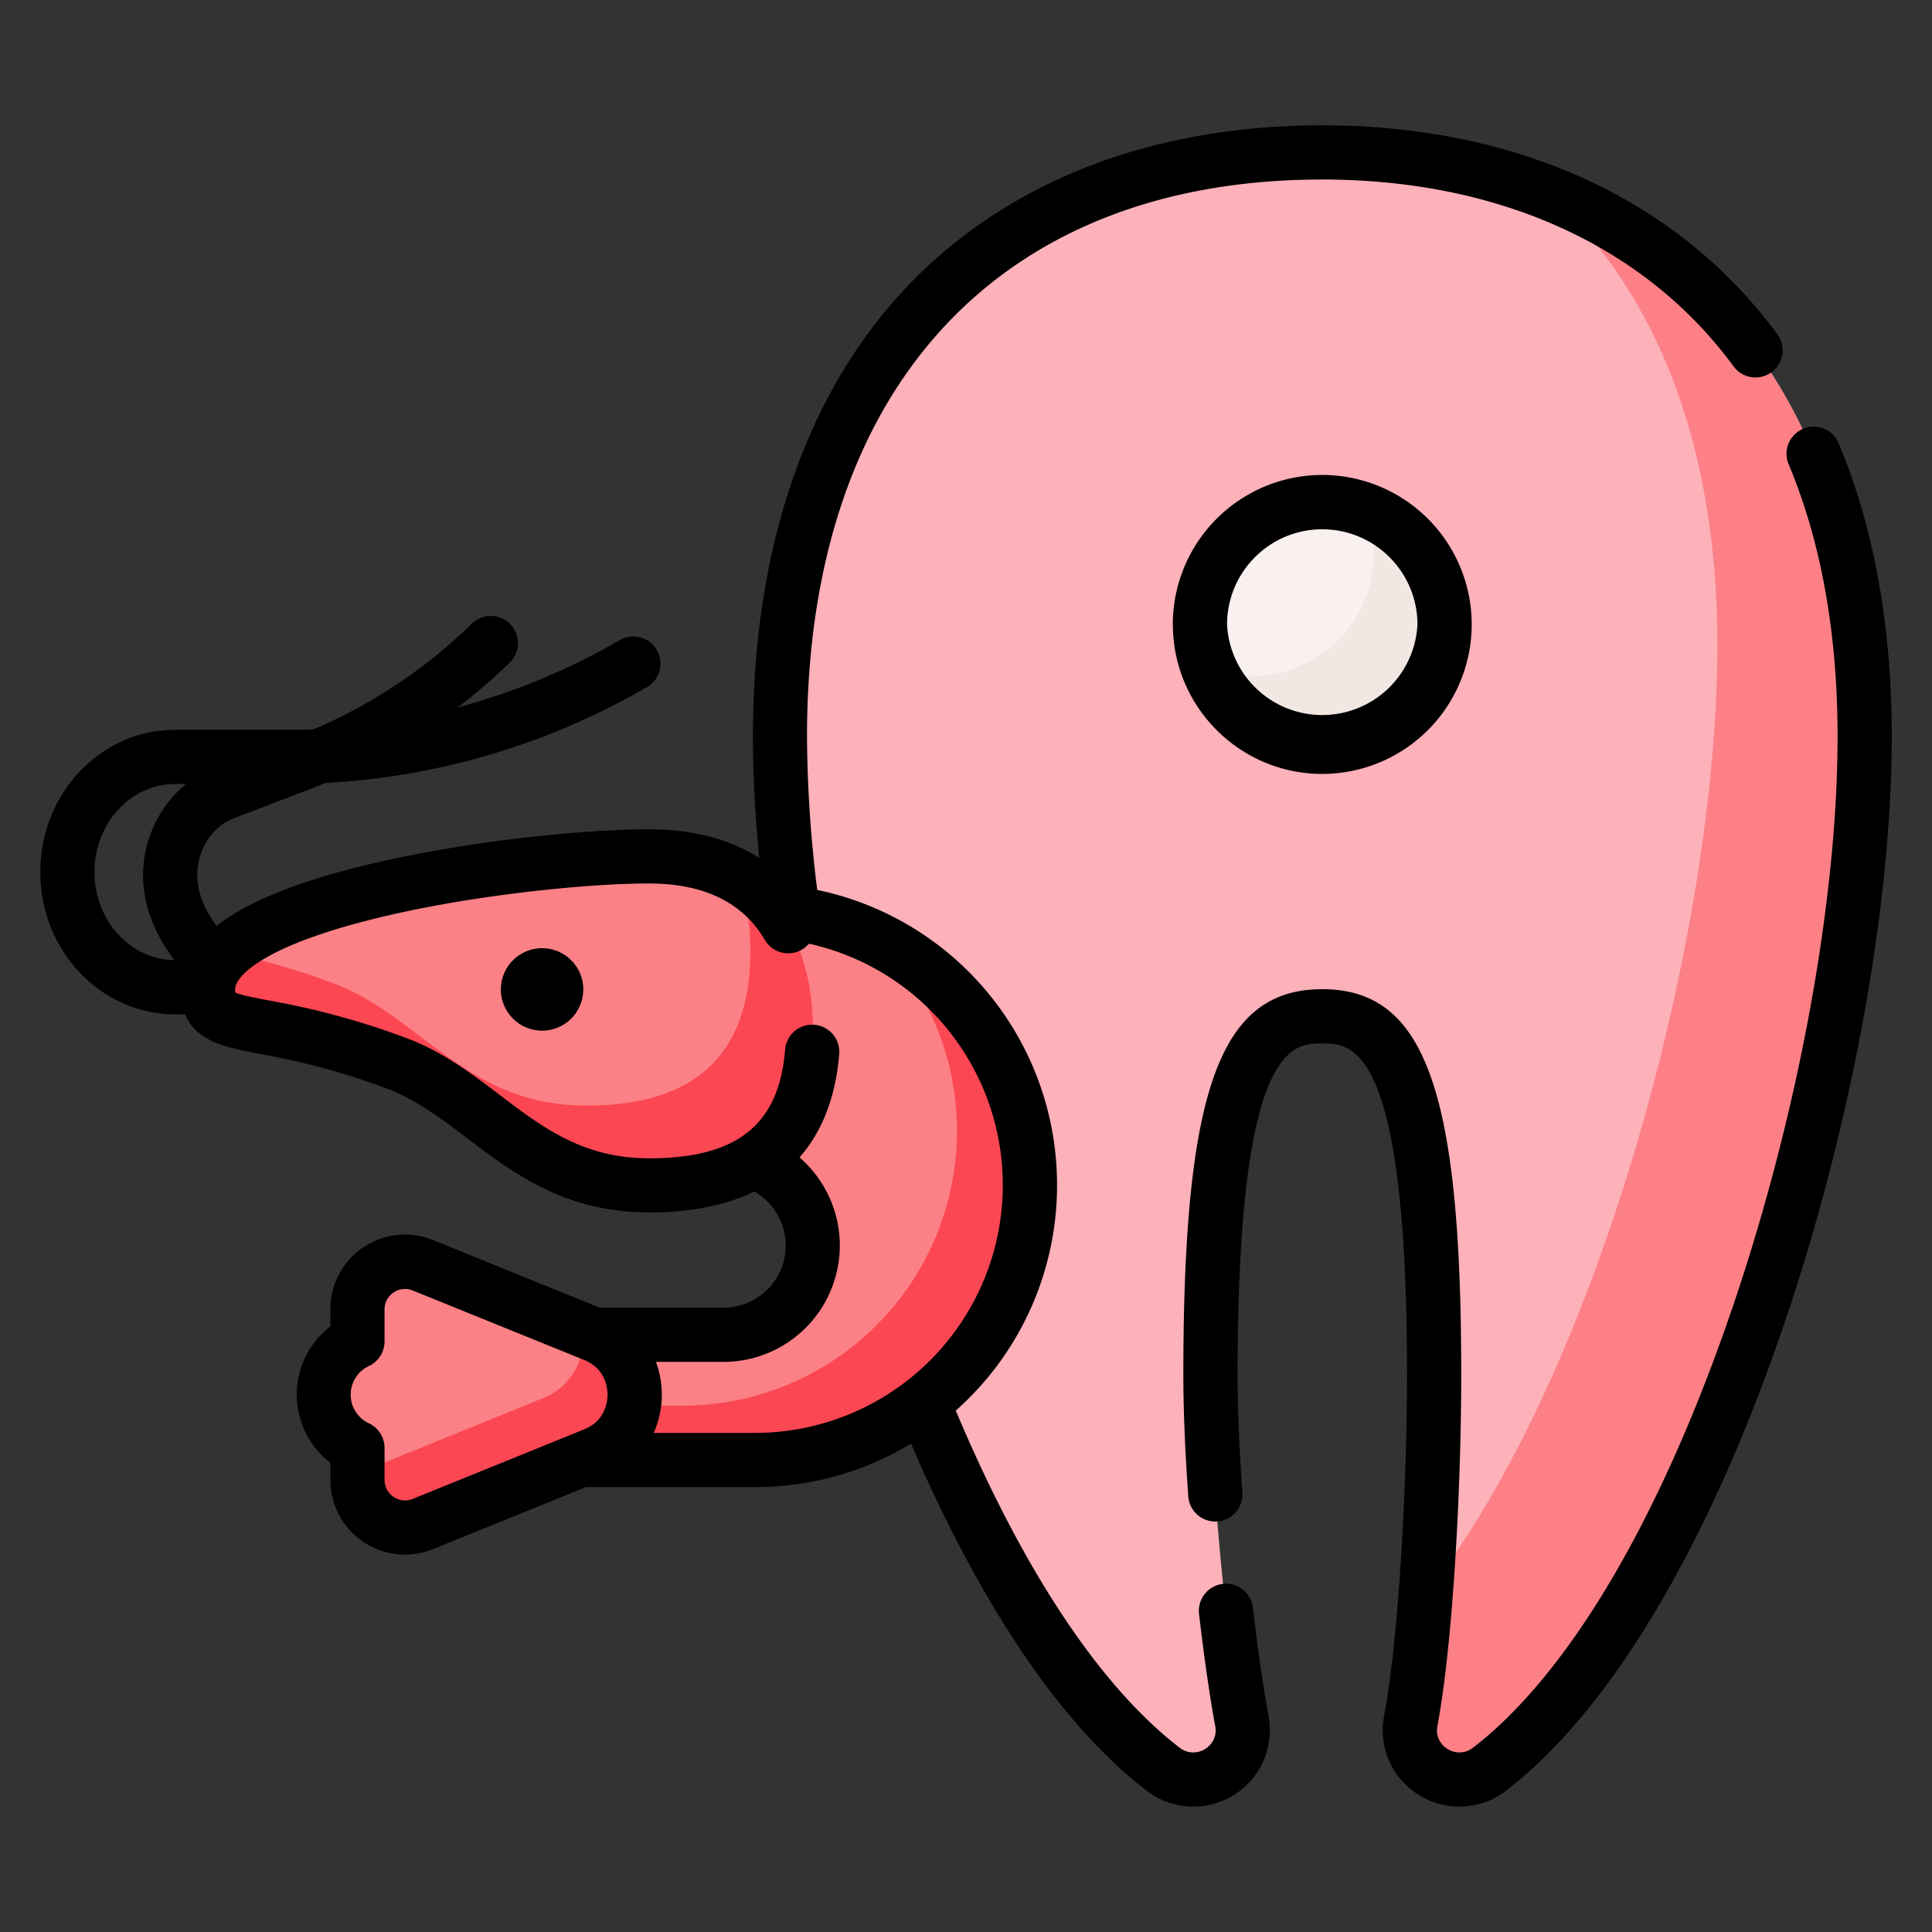 <svg width="24" height="24" fill="none" xmlns="http://www.w3.org/2000/svg">
  <rect width="100%" height="100%" fill="#333333" stroke="none"/>
  <defs/>
  <path d="M16.426 1.894c-3.721 0-6.738 2.242-6.738 7.255 0 4.06 2.03 10.729 4.76 12.828a.614.614 0 00.979-.598c-.196-1.047-.39-3.013-.39-4.3 0-3.991.621-4.453 1.389-4.453.767 0 1.389.462 1.389 4.452 0 1.288-.095 3.254-.29 4.3a.614.614 0 00.98.599c2.729-2.1 4.658-8.768 4.658-12.828 0-5.013-3.016-7.255-6.737-7.255z" fill="#FDB1B9"/>
  <path d="M19.22 2.386c1.301 1.184 2.114 3.039 2.114 5.64 0 3.525-1.454 9.015-3.624 11.775a15.703 15.703 0 01-.185 1.578.614.614 0 00.98.598c2.73-2.1 4.659-8.768 4.659-12.828 0-3.67-1.618-5.855-3.944-6.763z" fill="#FC8086"/>
  <path d="M16.426 9.277a1.52 1.52 0 100-3.039 1.52 1.52 0 000 3.039z" fill="#F9F0F0"/>
  <path d="M16.968 6.338A1.52 1.52 0 0115.007 8.3a1.52 1.52 0 101.961-1.96z" fill="#F1E8E4"/>
  <path d="M9.382 11.313H7.974v3.053h1.018a1.108 1.108 0 110 2.216H7.246v1.555h2.136a3.412 3.412 0 100-6.824z" fill="#FC8186"/>
  <path d="M10.94 11.69a3.412 3.412 0 01-2.463 5.772h-1.23v.675h2.135a3.412 3.412 0 001.559-6.447z" fill="#FB4753"/>
  <path d="M10.1 12.803c0 1.128-.524 1.922-2.037 1.922-1.497 0-2.058-1.114-3.137-1.516-1.746-.652-2.342-.333-2.342-.918 0-1.129 3.966-1.653 5.48-1.653 1.512 0 2.035 1.036 2.035 2.165z" fill="#FC8186"/>
  <path d="M9.186 10.902c.094.282.135.592.135.91 0 1.128-.523 1.922-2.036 1.922-1.497 0-2.059-1.114-3.138-1.517a8.996 8.996 0 00-1.325-.385c-.152.14-.238.293-.238.459 0 .584.596.266 2.342.918 1.079.402 1.64 1.516 3.137 1.516 1.513 0 2.036-.794 2.036-1.922 0-.784-.252-1.522-.913-1.9z" fill="#FB4753"/>
  <path d="M7.384 16.582l-2.13-.864a.592.592 0 00-.814.549v.397a.732.732 0 000 1.322v.398c0 .42.425.706.814.548l2.13-.864c.667-.27.667-1.215 0-1.486z" fill="#FC8186"/>
  <path d="M7.384 16.582l-.145-.059a.794.794 0 01-.493.846l-2.13.864a.592.592 0 01-.176.042v.109c0 .42.425.706.814.548l2.13-.864a.802.802 0 000-1.486z" fill="#FB4753"/>
  <path d="M22.833 5.49a.337.337 0 00-.62.262c.407.964.614 2.107.614 3.397 0 2.022-.482 4.655-1.288 7.042-.892 2.638-2.042 4.598-3.24 5.519a.273.273 0 01-.316.017.27.27 0 01-.127-.286c.195-1.04.296-2.982.296-4.363 0-3.536-.451-4.79-1.726-4.79-1.274 0-1.726 1.254-1.726 4.79 0 .417.02.932.06 1.488a.337.337 0 10.671-.047c-.037-.54-.057-1.04-.057-1.44 0-4.117.684-4.117 1.052-4.117s1.053 0 1.053 4.116c0 1.317-.1 3.25-.285 4.239a.943.943 0 00.437.984.95.95 0 001.079-.057c1.302-1.001 2.533-3.074 3.467-5.838.829-2.452 1.323-5.165 1.323-7.257 0-1.38-.224-2.611-.667-3.66z" fill="#000"/>
  <path d="M15.565 19.972a.337.337 0 10-.67.077c.063.541.132 1.023.201 1.392a.27.27 0 01-.127.286.273.273 0 01-.316-.017c-.988-.76-1.946-2.205-2.78-4.187a3.74 3.74 0 001.258-2.798 3.743 3.743 0 00-2.979-3.67 15.873 15.873 0 01-.127-1.906c0-4.332 2.393-6.919 6.4-6.919 2.197 0 4.012.825 5.11 2.321a.337.337 0 10.544-.398c-1.229-1.674-3.236-2.596-5.653-2.596-2.032 0-3.76.637-5 1.843C10.07 4.722 9.353 6.71 9.353 9.15c0 .469.027.974.079 1.507-.327-.207-.77-.355-1.368-.355-.769 0-2.155.13-3.382.412-.936.216-1.596.477-1.991.788a1.235 1.235 0 01-.197-.369c-.133-.397.054-.832.416-.97l1.014-.388.122-.049a8.912 8.912 0 003.99-1.19.337.337 0 10-.337-.584 8.314 8.314 0 01-2.013.836c.224-.172.44-.357.646-.557a.337.337 0 10-.47-.484A6.415 6.415 0 013.895 9.06a7.959 7.959 0 01-.305.006H2.174C1.251 9.065.5 9.858.5 10.833S1.251 12.6 2.174 12.6H2.3c.137.34.519.414.918.49.37.07.875.167 1.59.433.36.135.667.368.992.614.57.433 1.217.924 2.263.924.551 0 .977-.098 1.307-.26a.772.772 0 01-.379 1.443H7.448l-2.067-.839a.927.927 0 00-1.277.86v.212c-.26.2-.418.514-.418.847 0 .334.158.647.418.847v.212a.927.927 0 001.277.86l1.898-.77h2.103c.708 0 1.37-.197 1.935-.54.635 1.477 1.623 3.308 2.925 4.31a.95.95 0 001.516-.927 20.075 20.075 0 01-.193-1.345zm-14.391-9.14c0-.602.448-1.093 1-1.093h.136a1.478 1.478 0 00-.456 1.606c.071.214.178.41.314.582-.549-.004-.994-.493-.994-1.094zm3.954 7.788a.252.252 0 01-.239-.025.252.252 0 01-.112-.211v-.398a.337.337 0 00-.192-.304.393.393 0 010-.714.337.337 0 00.192-.304v-.398c0-.122.079-.188.112-.21a.252.252 0 01.238-.025l2.13.863c.27.11.29.358.29.431 0 .073-.02.322-.29.431l-2.13.864zm2.992-.82a1.163 1.163 0 00.028-.882h.843a1.446 1.446 0 00.941-2.54c.33-.375.458-.85.493-1.285a.337.337 0 00-.672-.054c-.075.933-.596 1.35-1.69 1.35-.819 0-1.323-.383-1.856-.788-.35-.265-.71-.539-1.164-.708a9.65 9.65 0 00-1.699-.464c-.167-.032-.354-.067-.421-.1a.346.346 0 01-.002-.038c0-.179.402-.574 1.91-.921 1.125-.26 2.477-.395 3.232-.395.682 0 1.166.236 1.438.701a.337.337 0 00.548.047 3.07 3.07 0 012.408 3.002A3.079 3.079 0 019.382 17.8H8.12z" fill="#000"/>
  <path d="M14.57 7.758c0 1.023.832 1.856 1.855 1.856a1.858 1.858 0 001.857-1.856A1.858 1.858 0 0016.425 5.9a1.858 1.858 0 00-1.856 1.857zm3.038 0a1.184 1.184 0 01-2.365 0c0-.653.53-1.183 1.182-1.183.652 0 1.183.53 1.183 1.183zM6.734 12.803a.512.512 0 100-1.024.512.512 0 000 1.024z" fill="#000"/>
</svg>
